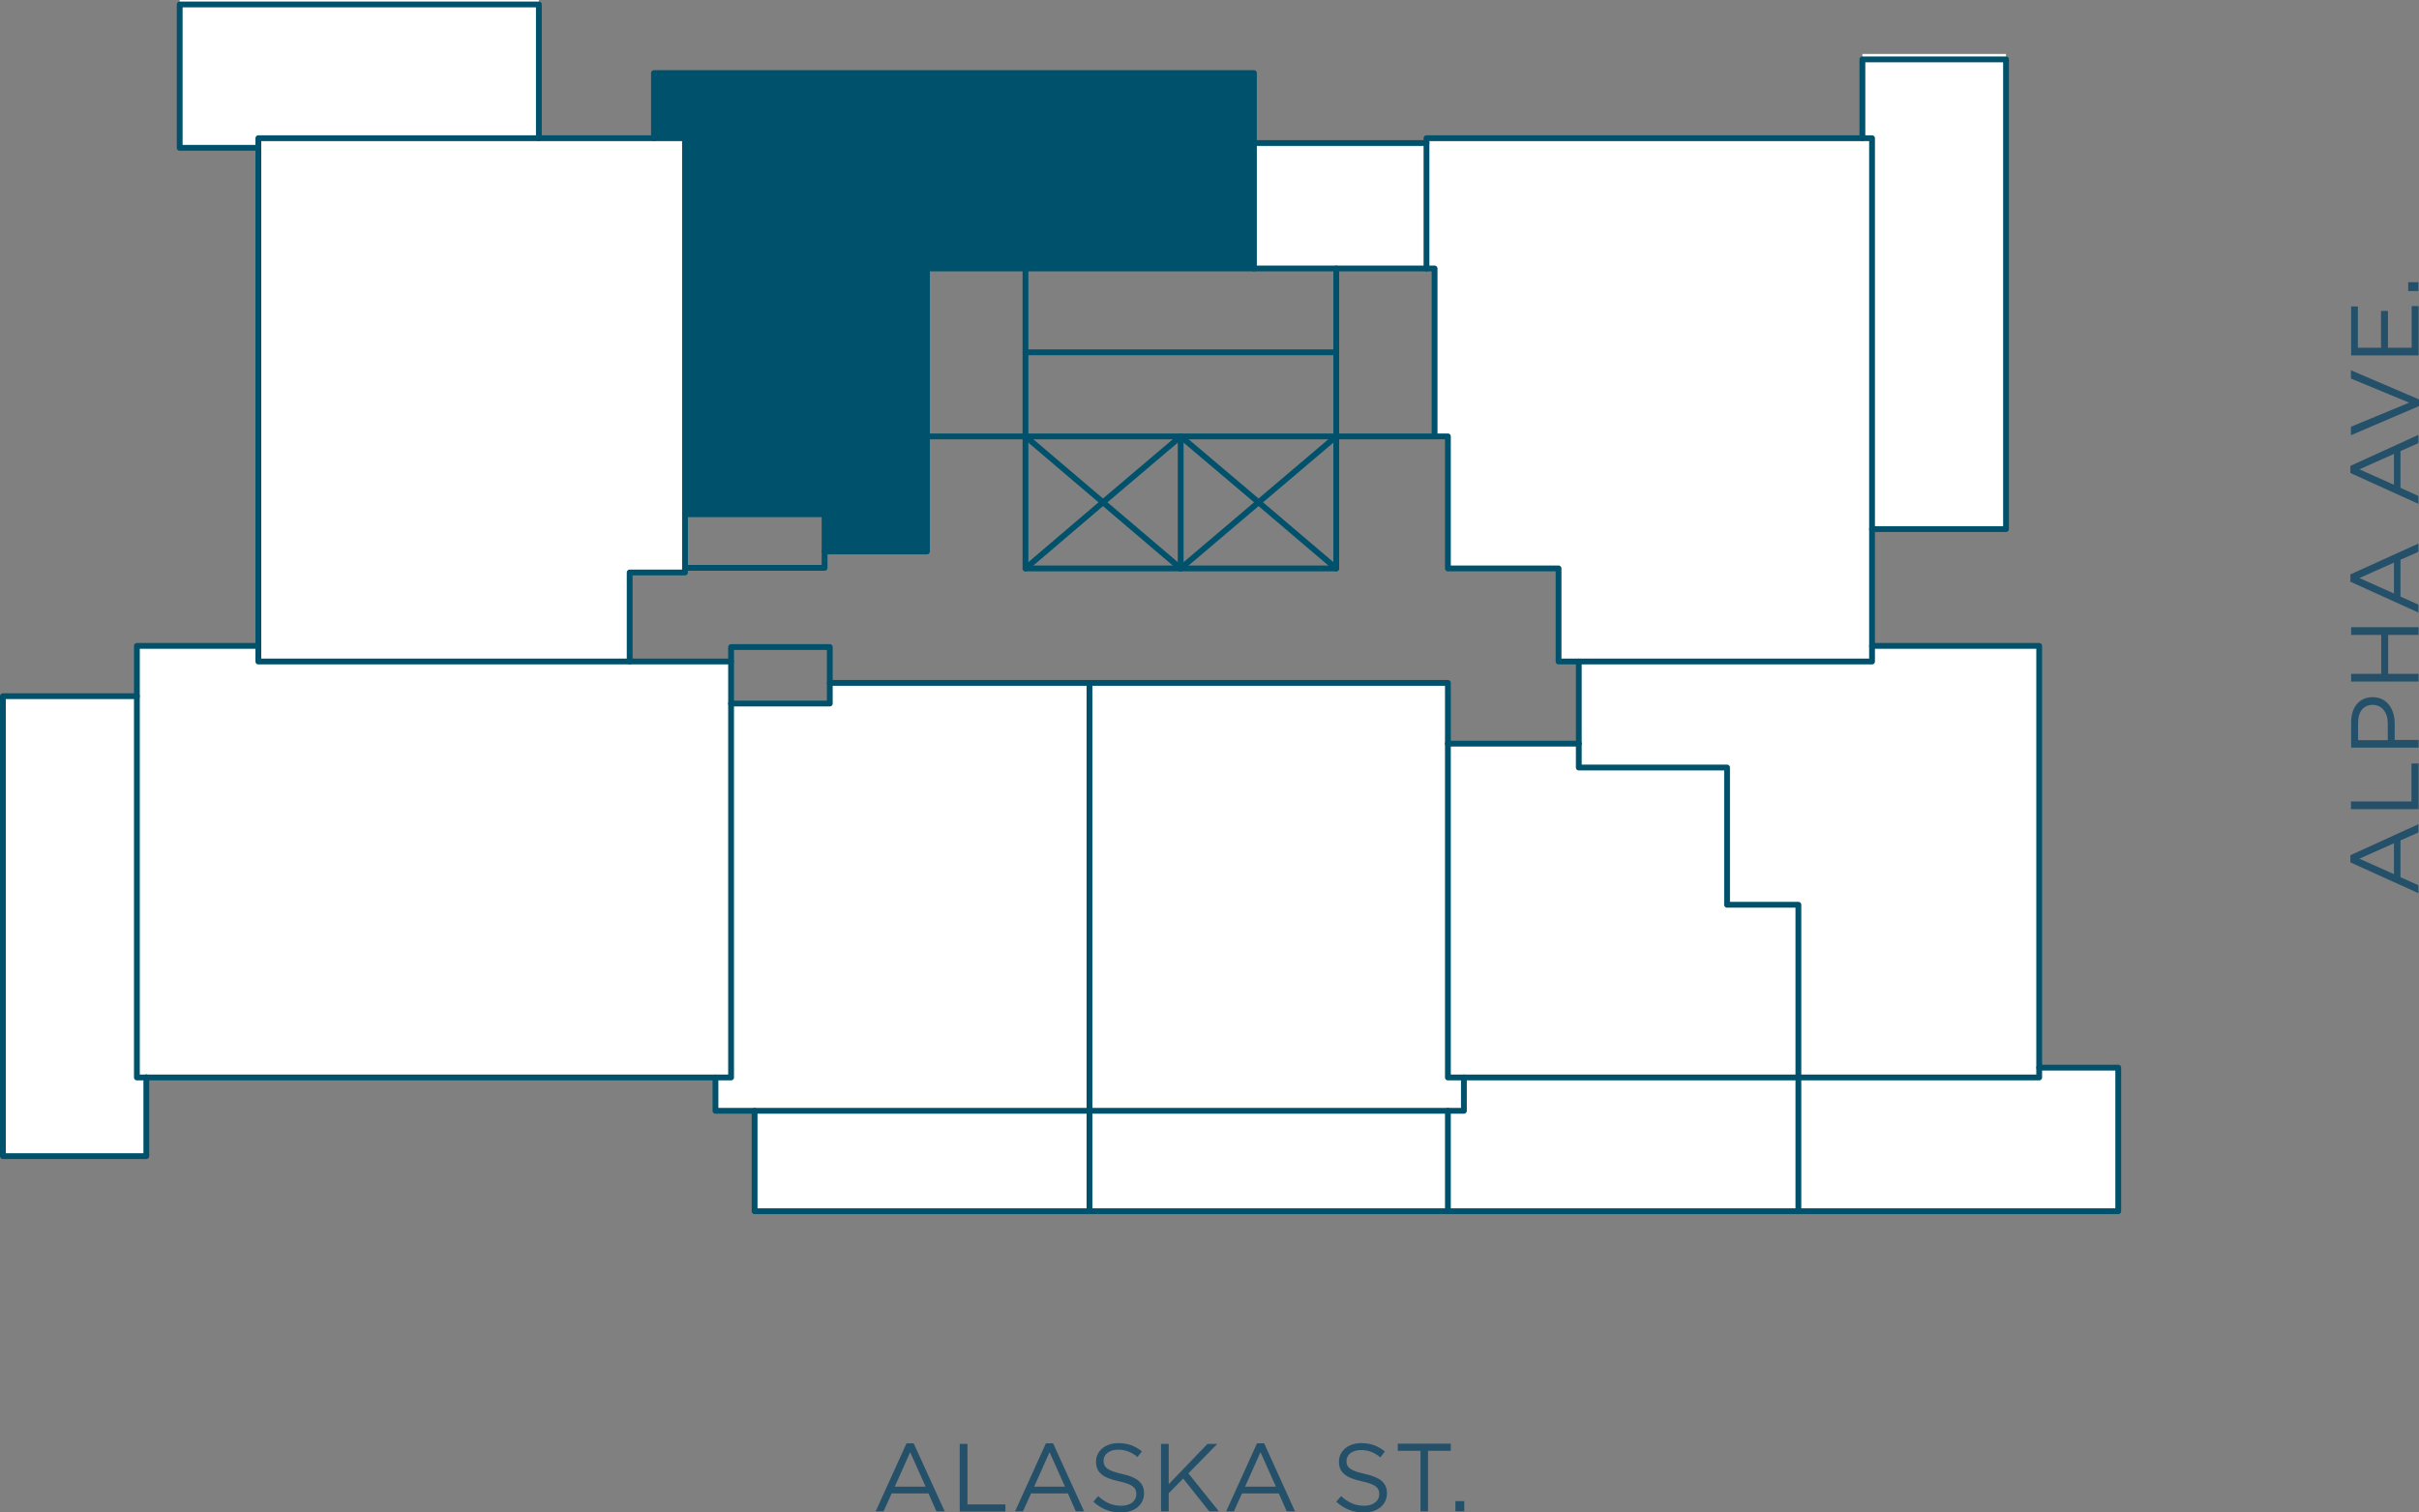 <?xml version="1.0" encoding="utf-8"?>
<!-- Generator: Adobe Illustrator 25.1.0, SVG Export Plug-In . SVG Version: 6.00 Build 0)  -->
<svg version="1.1" id="Layer_1" xmlns="http://www.w3.org/2000/svg" xmlns:xlink="http://www.w3.org/1999/xlink" x="0px" y="0px"
	 viewBox="0 0 125.47 78.46" style="enable-background:new 0 0 125.47 78.46;" xml:space="preserve">
<rect x="0" y="0" width="125.47" height="78.46" fill="#808080" stroke="none"/>
<style type="text/css">
	.st0{fill:#FFFFFF;}
	.st1{fill:#00516B;}
	.st2{fill:none;stroke:#00516B;stroke-width:0.301;stroke-linecap:round;stroke-linejoin:round;stroke-miterlimit:10;}
	.st3{fill:#245169;}
</style>
<rect x="9.32" class="st0" width="18.63" height="7.67"/>
<rect x="65.04" y="7.42" class="st0" width="8.95" height="6.51"/>
<rect x="96.6" y="2.8" class="st0" width="7.45" height="24.64"/>
<rect x="39.14" y="55.39" class="st0" width="70.74" height="7.45"/>
<rect x="0.15" y="36.12" class="st0" width="7.44" height="23.86"/>
<polygon class="st0" points="37.92,36.5 37.92,55.9 37.11,55.9 7.59,55.9 7.1,55.9 7.1,36.12 7.1,33.51 13.4,33.51 13.4,34.32 
	32.66,34.32 37.92,34.32 "/>
<polygon class="st0" points="56.51,35.43 56.51,57.63 39.14,57.63 37.11,57.63 37.11,55.9 37.92,55.9 37.92,36.5 43.04,36.5 
	43.04,35.43 "/>
<polygon class="st0" points="75.1,57.63 56.51,57.63 56.51,35.43 75.1,35.43 75.1,38.58 75.1,55.9 75.93,55.9 75.93,57.63 "/>
<polygon class="st0" points="81.89,39.82 89.58,39.82 89.58,46.94 93.28,46.94 93.28,55.89 75.93,55.89 75.1,55.89 75.1,38.58 
	81.89,38.58 "/>
<polygon class="st0" points="105.77,55.39 105.77,55.89 93.28,55.89 93.28,46.94 89.58,46.94 89.58,39.82 81.88,39.82 81.88,38.58 
	81.88,34.32 97.1,34.32 97.1,33.51 105.77,33.51 "/>
<polygon class="st0" points="97.1,33.51 97.1,34.32 81.89,34.32 80.84,34.32 80.84,29.49 75.1,29.49 75.1,22.64 74.41,22.64 
	74.41,13.93 73.99,13.93 73.99,7.42 73.99,7.17 96.6,7.17 97.1,7.17 97.1,27.45 "/>
<polygon class="st1" points="33.92,3.79 65.04,3.79 65.04,7.42 65.04,13.93 53.19,13.93 48.08,13.93 48.08,22.64 48.08,28.61 
	42.77,28.61 42.77,26.68 35.53,26.68 35.53,7.17 33.92,7.17 "/>
<polygon class="st0" points="35.53,29.46 35.53,29.7 32.66,29.7 32.66,34.32 13.4,34.32 13.4,33.51 13.4,7.67 13.4,7.17 27.95,7.17 
	33.92,7.17 35.53,7.17 35.53,26.68 "/>
<polyline class="st2" points="56.51,57.63 75.1,57.63 75.93,57.63 75.93,55.9 "/>
<polyline class="st2" points="75.1,38.58 75.1,35.43 56.51,35.43 "/>
<polyline class="st2" points="53.19,29.49 57.21,26.06 61.24,22.64 65.28,26.06 69.31,29.49 "/>
<polyline class="st2" points="53.19,22.64 57.21,26.06 61.24,29.49 65.28,26.06 69.31,22.64 "/>
<line class="st2" x1="61.24" y1="29.49" x2="61.24" y2="22.64"/>
<line class="st2" x1="65.04" y1="7.42" x2="73.99" y2="7.42"/>
<polyline class="st2" points="7.1,36.12 0.15,36.12 0.15,59.98 7.59,59.98 7.59,55.89 "/>
<polyline class="st2" points="39.14,57.63 39.14,62.84 56.51,62.84 75.1,62.84 93.28,62.84 109.87,62.84 109.87,55.39 105.77,55.39 
	"/>
<polyline class="st2" points="13.4,7.67 9.32,7.67 9.32,0.23 27.95,0.23 27.95,7.17 "/>
<polyline class="st2" points="96.6,7.17 96.6,3.08 104.05,3.08 104.05,27.45 97.1,27.45 "/>
<line class="st2" x1="56.51" y1="57.63" x2="56.51" y2="62.84"/>
<line class="st2" x1="75.1" y1="57.63" x2="75.1" y2="62.84"/>
<polyline class="st2" points="53.19,22.64 53.19,18.28 53.19,13.93 "/>
<polyline class="st2" points="69.31,22.64 69.31,18.28 69.31,13.93 "/>
<line class="st2" x1="93.28" y1="62.84" x2="93.28" y2="55.9"/>
<line class="st2" x1="53.19" y1="22.64" x2="48.08" y2="22.64"/>
<line class="st2" x1="74.41" y1="22.64" x2="69.31" y2="22.64"/>
<polyline class="st2" points="65.04,13.93 69.31,13.93 73.99,13.93 "/>
<polygon class="st2" points="53.19,29.49 61.24,29.49 69.31,29.49 69.31,22.64 61.24,22.64 53.19,22.64 "/>
<polyline class="st2" points="97.1,33.51 97.1,27.45 97.1,7.17 96.6,7.17 73.99,7.17 73.99,7.42 73.99,13.93 74.41,13.93 
	74.41,22.64 75.1,22.64 75.1,29.49 80.84,29.49 80.84,34.32 81.89,34.32 "/>
<polyline class="st2" points="43.04,35.43 43.04,33.57 37.92,33.57 37.92,34.32 "/>
<polyline class="st2" points="37.11,55.9 37.11,57.63 39.14,57.63 56.51,57.63 56.51,35.43 43.04,35.43 43.04,36.5 37.92,36.5 "/>
<polyline class="st2" points="13.4,33.51 7.1,33.51 7.1,36.12 7.1,55.9 7.59,55.9 37.11,55.9 37.92,55.9 37.92,36.51 37.92,34.32 
	32.66,34.32 "/>
<polyline class="st2" points="35.53,29.46 42.77,29.46 42.77,28.61 "/>
<polyline class="st2" points="35.53,26.68 42.77,26.68 42.77,28.61 48.08,28.61 48.08,22.64 48.08,13.93 53.19,13.93 65.04,13.93 
	65.04,7.42 65.04,3.79 33.92,3.79 33.92,7.17 "/>
<polygon class="st2" points="35.53,26.68 35.53,7.17 33.92,7.17 27.95,7.17 13.4,7.17 13.4,7.67 13.4,33.51 13.4,34.32 32.66,34.32 
	32.66,29.7 35.53,29.7 35.53,29.46 "/>
<line class="st2" x1="53.19" y1="18.28" x2="69.31" y2="18.28"/>
<polyline class="st2" points="81.89,38.58 81.89,34.32 97.1,34.32 97.1,33.51 105.77,33.51 105.77,55.39 105.77,55.9 93.28,55.9 "/>
<polygon class="st2" points="75.1,38.58 81.89,38.58 81.89,39.82 89.58,39.82 89.58,46.94 93.28,46.94 93.28,55.9 75.93,55.9 
	75.1,55.9 "/>
<g>
	<path class="st3" d="M49,78.41h-0.43l-0.41-0.93h-1.91l-0.42,0.93h-0.41l1.6-3.53h0.37L49,78.41z M47.21,75.34l-0.8,1.79h1.6
		L47.21,75.34z"/>
	<path class="st3" d="M49.78,74.91h0.4v3.14h1.97v0.37h-2.37V74.91z"/>
	<path class="st3" d="M56.23,78.41H55.8l-0.41-0.93h-1.91l-0.42,0.93h-0.41l1.6-3.53h0.37L56.23,78.41z M54.44,75.34l-0.8,1.79h1.6
		L54.44,75.34z"/>
	<path class="st3" d="M58.2,76.47c0.78,0.17,1.14,0.46,1.14,1c0,0.61-0.5,1-1.2,1c-0.55,0-1.01-0.18-1.43-0.56l0.25-0.29
		c0.37,0.33,0.72,0.5,1.2,0.5c0.47,0,0.78-0.25,0.78-0.6c0-0.33-0.17-0.51-0.91-0.67c-0.81-0.18-1.18-0.44-1.18-1.02
		c0-0.56,0.49-0.96,1.15-0.96c0.51,0,0.88,0.15,1.23,0.43L59,75.59c-0.33-0.27-0.65-0.38-1.01-0.38c-0.46,0-0.75,0.25-0.75,0.57
		C57.24,76.12,57.43,76.3,58.2,76.47z"/>
	<path class="st3" d="M63.22,78.41h-0.5l-1.35-1.7l-0.75,0.76v0.94h-0.4v-3.5h0.4V77l2.01-2.09h0.51l-1.5,1.53L63.22,78.41z"/>
	<path class="st3" d="M67.17,78.41h-0.43l-0.41-0.93h-1.91l-0.42,0.93H63.6l1.6-3.53h0.37L67.17,78.41z M65.38,75.34l-0.8,1.79h1.6
		L65.38,75.34z"/>
	<path class="st3" d="M70.8,76.47c0.78,0.17,1.14,0.46,1.14,1c0,0.61-0.5,1-1.2,1c-0.55,0-1.01-0.18-1.43-0.56l0.25-0.29
		c0.37,0.33,0.72,0.5,1.2,0.5c0.47,0,0.78-0.25,0.78-0.6c0-0.33-0.17-0.51-0.91-0.67c-0.81-0.18-1.18-0.44-1.18-1.02
		c0-0.56,0.49-0.96,1.15-0.96c0.51,0,0.88,0.15,1.23,0.43l-0.23,0.31c-0.33-0.27-0.65-0.38-1.01-0.38c-0.46,0-0.75,0.25-0.75,0.57
		C69.84,76.12,70.02,76.3,70.8,76.47z"/>
	<path class="st3" d="M74.08,78.41h-0.4v-3.14h-1.18v-0.37h2.75v0.37h-1.18V78.41z"/>
	<path class="st3" d="M75.49,78.41v-0.53h0.46v0.53H75.49z"/>
</g>
<g>
	<path class="st3" d="M125.44,42.76v0.43l-0.93,0.41v1.91l0.93,0.42v0.41l-3.53-1.6v-0.37L125.44,42.76z M122.38,44.55l1.79,0.8
		v-1.6L122.38,44.55z"/>
	<path class="st3" d="M121.94,41.98v-0.4h3.14v-1.97h0.37v2.37H121.94z"/>
	<path class="st3" d="M124.21,37.54v0.85h1.24v0.4h-3.5v-1.31c0-0.79,0.42-1.31,1.12-1.31C123.82,36.17,124.21,36.8,124.21,37.54z
		 M122.31,37.51v0.89h1.54v-0.87c0-0.58-0.31-0.96-0.78-0.96C122.57,36.57,122.31,36.94,122.31,37.51z"/>
	<path class="st3" d="M123.87,34.96h1.58v0.4h-3.5v-0.4h1.56v-2.02h-1.56v-0.4h3.5v0.4h-1.58V34.96z"/>
	<path class="st3" d="M125.44,28.2v0.43l-0.93,0.41v1.91l0.93,0.42v0.41l-3.53-1.6V29.8L125.44,28.2z M122.38,29.99l1.79,0.8v-1.6
		L122.38,29.99z"/>
	<path class="st3" d="M125.44,22.56v0.43l-0.93,0.41v1.91l0.93,0.42v0.41l-3.53-1.6v-0.37L125.44,22.56z M122.38,24.35l1.79,0.8
		v-1.6L122.38,24.35z"/>
	<path class="st3" d="M121.94,19.64v-0.43l3.53,1.51v0.35l-3.53,1.51v-0.44l3.02-1.25L121.94,19.64z"/>
	<path class="st3" d="M122.3,15.9v2.14h1.2v-1.91h0.36v1.91h1.23v-2.16h0.36v2.56h-3.5V15.9H122.3z"/>
	<path class="st3" d="M125.44,15.1h-0.53v-0.46h0.53V15.1z"/>
</g>
</svg>
